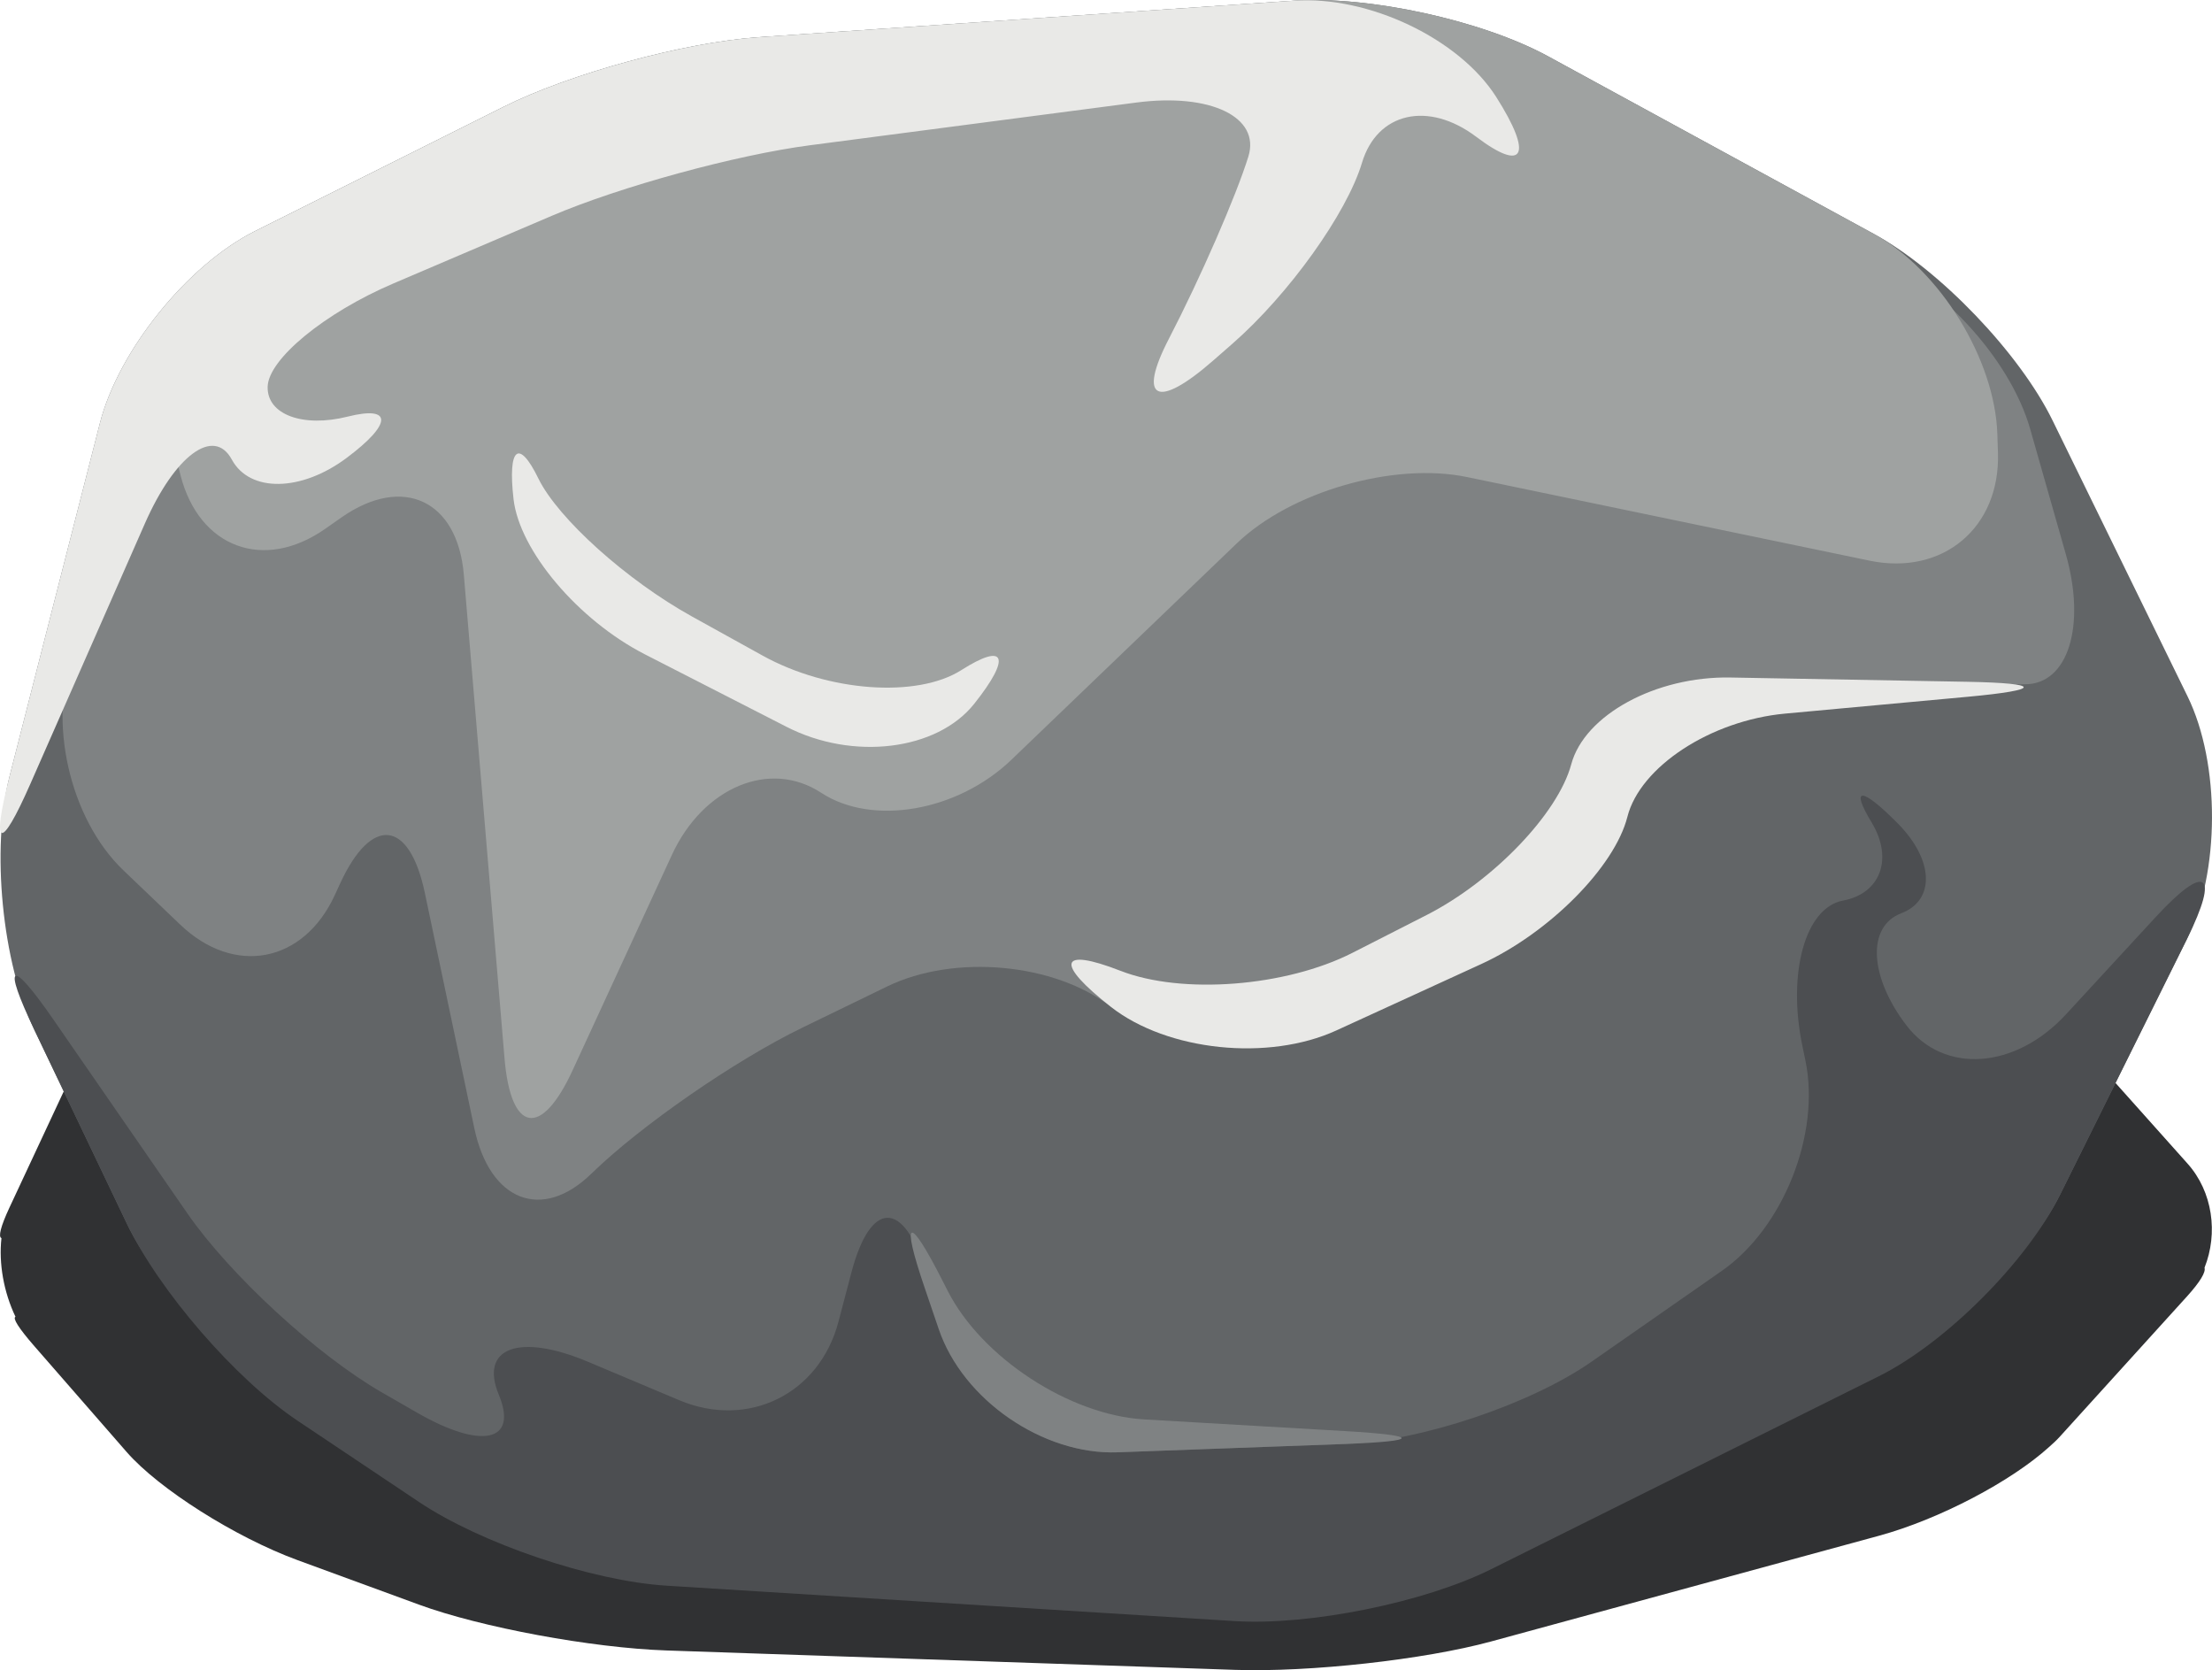 <?xml version="1.0" encoding="UTF-8" standalone="no"?>
<!-- Created with Inkscape (http://www.inkscape.org/) -->

<svg
   version="1.1"
   id="svg1"
   width="144.321"
   height="108.944"
   viewBox="0 0 144.321 108.944"
   xmlns="http://www.w3.org/2000/svg"
   xmlns:svg="http://www.w3.org/2000/svg">
  <defs
     id="defs1" />
  <g
     id="g1"
     transform="translate(-1.2200743e-4,-5.258)">
    <g
       id="g100">
      <path
         id="path7"
         d="m 133.92,71.305 c -1.995,-2.231 -6.632,-4.945 -10.716,-6.345 -0.304,-0.112 -0.609,-0.217 -0.921,-0.311 l -21.282,-6.351 c -3.989,-1.191 -10.669,-2.032 -15.503,-1.996 -0.357,-0.004 -0.713,-0.003 -1.062,0.011 L 49.545,57.616 c -4.867,0.181 -12.346,1.299 -16.708,2.493 l -16.231,4.444 c -4.362,1.193 -8.879,4.256 -10.087,6.844 L 0.621,84.019 c -0.585,1.251 -0.74,1.917 -0.526,2.003 -0.183,1.659 0.149,3.521 0.916,5.129 -0.197,0.087 0.194,0.728 1.227,1.912 l 6.026,6.908 c 2.102,2.411 7.091,5.565 11.144,7.052 l 7.923,2.903 c 4.053,1.487 11.285,2.825 16.153,2.991 l 37.087,1.265 c 4.868,0.165 12.354,-0.663 16.718,-1.852 l 25.292,-6.892 c 3.951,-1.076 8.641,-3.553 11.106,-5.789 0.267,-0.233 0.515,-0.467 0.723,-0.697 l 8.272,-9.121 c 0.88,-0.972 1.243,-1.6 1.151,-1.88 0.897,-2.244 0.539,-4.953 -1.108,-6.793 L 133.92,71.305"
         style="fill:#303133;fill-opacity:1;fill-rule:nonzero;stroke:none;stroke-width:0.133" />
      <path
         id="path63"
         d="M 8.264,85.045 2.238,72.428 c -2.102,-4.4 -2.826,-11.796 -1.617,-16.52 L 6.519,32.856 c 1.208,-4.728 5.725,-10.323 10.087,-12.505 l 16.231,-8.115 c 4.362,-2.181 11.842,-4.223 16.708,-4.555 l 34.892,-2.38 c 4.867,-0.332 12.281,1.292 16.565,3.628 L 122.283,20.529 c 4.283,2.333 9.492,7.773 11.637,12.157 l 8.805,17.992 c 2.145,4.38 2.125,11.472 -0.043,15.841 l -8.272,16.664 c -2.167,4.372 -7.658,9.217 -12.261,10.827 l -21.879,7.653 c -4.604,1.611 -12.287,3.059 -17.161,3.236 l -33.08,1.213 c -4.873,0.18 -12.415,-1.332 -16.845,-3.372 l -13.096,-6.032 c -4.43,-2.044 -9.724,-7.261 -11.826,-11.664"
         style="fill:#626567;fill-opacity:1;fill-rule:nonzero;stroke:none;stroke-width:0.133" />
      <path
         id="path64"
         d="m 121.73,21.761 -21.282,-7.668 c -4.589,-1.657 -12.261,-2.996 -17.138,-2.996 H 71.133 c -4.877,0 -12.708,0.769 -17.492,1.723 l -12.794,2.539 c -4.784,0.953 -12.125,3.628 -16.398,5.979 l -4.429,2.436 c -4.272,2.351 -9.142,7.955 -10.876,12.509 L 4.811,47.681 c -1.734,4.556 -0.281,10.985 3.245,14.353 l 3.7,3.535 c 3.524,3.369 8.041,2.509 10.084,-1.916 l 0.359,-0.781 c 2.044,-4.428 4.513,-4.149 5.518,0.624 l 3.229,15.351 c 1.005,4.769 4.422,6.103 7.636,2.971 3.214,-3.132 9.375,-7.393 13.763,-9.524 l 5.542,-2.691 c 4.389,-2.131 10.931,-1.527 14.613,1.345 3.68,2.872 9.994,3.067 14.101,0.437 l 7.953,-5.096 c 4.107,-2.631 7.836,-6.833 8.331,-9.389 0.493,-2.555 4.828,-5.027 9.68,-5.525 l 5.704,-0.584 c 4.853,-0.496 11.056,-0.899 13.857,-0.899 2.804,0 3.991,-3.803 2.656,-8.491 l -2.323,-8.157 c -1.336,-4.688 -6.139,-9.829 -10.727,-11.483"
         style="fill:#7f8283;fill-opacity:1;fill-rule:nonzero;stroke:none;stroke-width:0.133" />
      <path
         id="path65"
         d="m 30.263,42.747 2.655,31.552 c 0.409,4.86 2.396,5.211 4.438,0.781 l 6.479,-14.051 c 2.041,-4.432 6.401,-6.247 9.739,-4.06 3.339,2.188 8.897,1.224 12.416,-2.153 L 80.699,40.697 C 84.217,37.32 90.941,35.384 95.716,36.376 l 26.271,5.455 c 4.777,0.989 8.523,-2.16 8.369,-7.033 l -0.04,-1.217 C 130.163,28.707 126.566,22.863 122.283,20.529 L 101.001,8.929 c -4.283,-2.336 -11.698,-3.96 -16.565,-3.628 l -34.892,2.38 c -4.867,0.332 -12.346,2.373 -16.708,4.555 l -16.231,8.115 c -4.362,2.183 -6.916,7.777 -5.702,12.503 l 0.877,3.411 c 1.214,4.723 5.435,6.288 9.433,3.492 l 1.072,-0.751 c 3.997,-2.792 7.568,-1.119 7.978,3.741"
         style="fill:#9fa2a1;fill-opacity:1;fill-rule:nonzero;stroke:none;stroke-width:0.133" />
      <path
         id="path66"
         d="m 134.411,83.184 8.272,-16.664 c 2.168,-4.369 1.247,-5.007 -2.06,-1.417 l -5.828,6.321 c -3.307,3.589 -7.962,3.913 -10.403,0.728 -2.438,-3.185 -2.597,-6.46 -0.355,-7.317 2.241,-0.855 2.142,-3.484 -0.22,-5.869 -2.365,-2.385 -3.127,-2.411 -1.703,-0.06 1.425,2.355 0.588,4.639 -1.869,5.097 -2.456,0.46 -3.643,4.708 -2.649,9.483 l 0.2,0.961 c 0.992,4.775 -1.445,10.908 -5.445,13.701 l -8.492,5.92 c -3.999,2.793 -11.195,5.2 -16.068,5.379 l -14.875,0.545 c -4.874,0.179 -9.98,-3.456 -11.405,-8.12 l -1.131,-3.707 c -1.426,-4.665 -3.588,-4.623 -4.829,0.093 l -0.848,3.221 c -1.243,4.716 -5.893,7.005 -10.389,5.113 l -5.937,-2.5 c -4.496,-1.895 -7.106,-0.933 -5.833,2.143 1.276,3.077 -1.117,3.599 -5.343,1.164 l -2.303,-1.325 c -4.227,-2.436 -9.901,-7.661 -12.676,-11.672 l -8.767,-12.68 C 0.68,67.712 0.136,68.028 2.238,72.428 l 6.026,12.617 c 2.102,4.403 7.091,10.167 11.144,12.881 l 7.923,5.301 c 4.053,2.715 11.285,5.161 16.153,5.464 l 37.087,2.311 c 4.868,0.301 12.354,-1.212 16.718,-3.385 L 122.582,95.032 c 4.365,-2.173 9.662,-7.476 11.829,-11.848"
         style="fill:#4c4e51;fill-opacity:1;fill-rule:nonzero;stroke:none;stroke-width:0.133" />
      <path
         id="path67"
         d="M 1.986,56.379 9.451,39.412 C 11.414,34.947 13.956,33.077 15.126,35.237 c 1.171,2.159 4.528,2.108 7.498,-0.116 2.969,-2.221 2.997,-3.424 0.066,-2.689 -2.934,0.736 -5.274,-0.132 -5.228,-1.945 0.045,-1.805 3.719,-4.824 8.204,-6.739 l 10.316,-4.405 c 4.483,-1.915 12.042,-3.981 16.876,-4.612 l 21.279,-2.784 c 4.836,-0.635 8.11,0.943 7.313,3.52 -0.799,2.579 -3.12,7.901 -5.188,11.892 -2.067,3.989 -0.766,4.62 2.902,1.407 l 1.264,-1.105 c 3.668,-3.213 7.445,-8.487 8.434,-11.785 0.99,-3.297 4.33,-4.053 7.46,-1.691 3.13,2.363 3.712,1.197 1.297,-2.603 -2.415,-3.799 -8.315,-6.612 -13.182,-6.28 l -34.892,2.38 c -4.867,0.332 -12.346,2.373 -16.708,4.555 L 16.606,20.351 C 12.244,22.533 7.727,28.128 6.519,32.856 L 0.621,55.908 c -1.209,4.724 -0.597,4.935 1.365,0.471"
         style="fill:#e9e9e7;fill-opacity:1;fill-rule:nonzero;stroke:none;stroke-width:0.133" />
      <path
         id="path68"
         d="m 73.105,68.583 c 4.017,1.568 10.796,1.041 15.141,-1.175 l 4.841,-2.467 c 4.346,-2.219 8.566,-6.616 9.429,-9.828 0.864,-3.217 5.515,-5.752 10.391,-5.661 l 15.461,0.279 c 4.877,0.091 4.893,0.528 0.036,0.976 l -11.932,1.099 c -4.855,0.449 -9.465,3.464 -10.294,6.735 -0.831,3.269 -5.099,7.568 -9.532,9.6 l -9.453,4.331 c -4.434,2.032 -11.015,1.349 -14.694,-1.523 -3.681,-2.872 -3.411,-3.932 0.606,-2.365"
         style="fill:#e9e9e7;fill-opacity:1;fill-rule:nonzero;stroke:none;stroke-width:0.133" />
      <path
         id="path69"
         d="m 60.332,89.269 0.916,2.689 c 1.57,4.617 6.795,8.212 11.669,8.033 l 14.875,-0.545 c 4.873,-0.179 4.879,-0.553 0.008,-0.836 L 74.648,97.845 c -4.869,-0.283 -10.606,-4.035 -12.815,-8.384 l -0.345,-0.676 c -2.208,-4.349 -2.728,-4.129 -1.156,0.484"
         style="fill:#7f8283;fill-opacity:1;fill-rule:nonzero;stroke:none;stroke-width:0.133" />
      <path
         id="path70"
         d="m 33.506,37.813 c 0.383,3.363 4.213,7.889 8.552,10.117 l 9.253,4.735 c 4.341,2.227 9.825,1.553 12.253,-1.5 2.426,-3.052 2.049,-4.036 -0.843,-2.195 -2.89,1.837 -8.693,1.417 -12.961,-0.945 L 45.163,45.48 c -4.268,-2.361 -8.761,-6.395 -10.039,-9.015 -1.278,-2.617 -2.003,-2.015 -1.618,1.348"
         style="fill:#e9e9e7;fill-opacity:1;fill-rule:nonzero;stroke:none;stroke-width:0.133" />
    </g>
  </g>
</svg>
